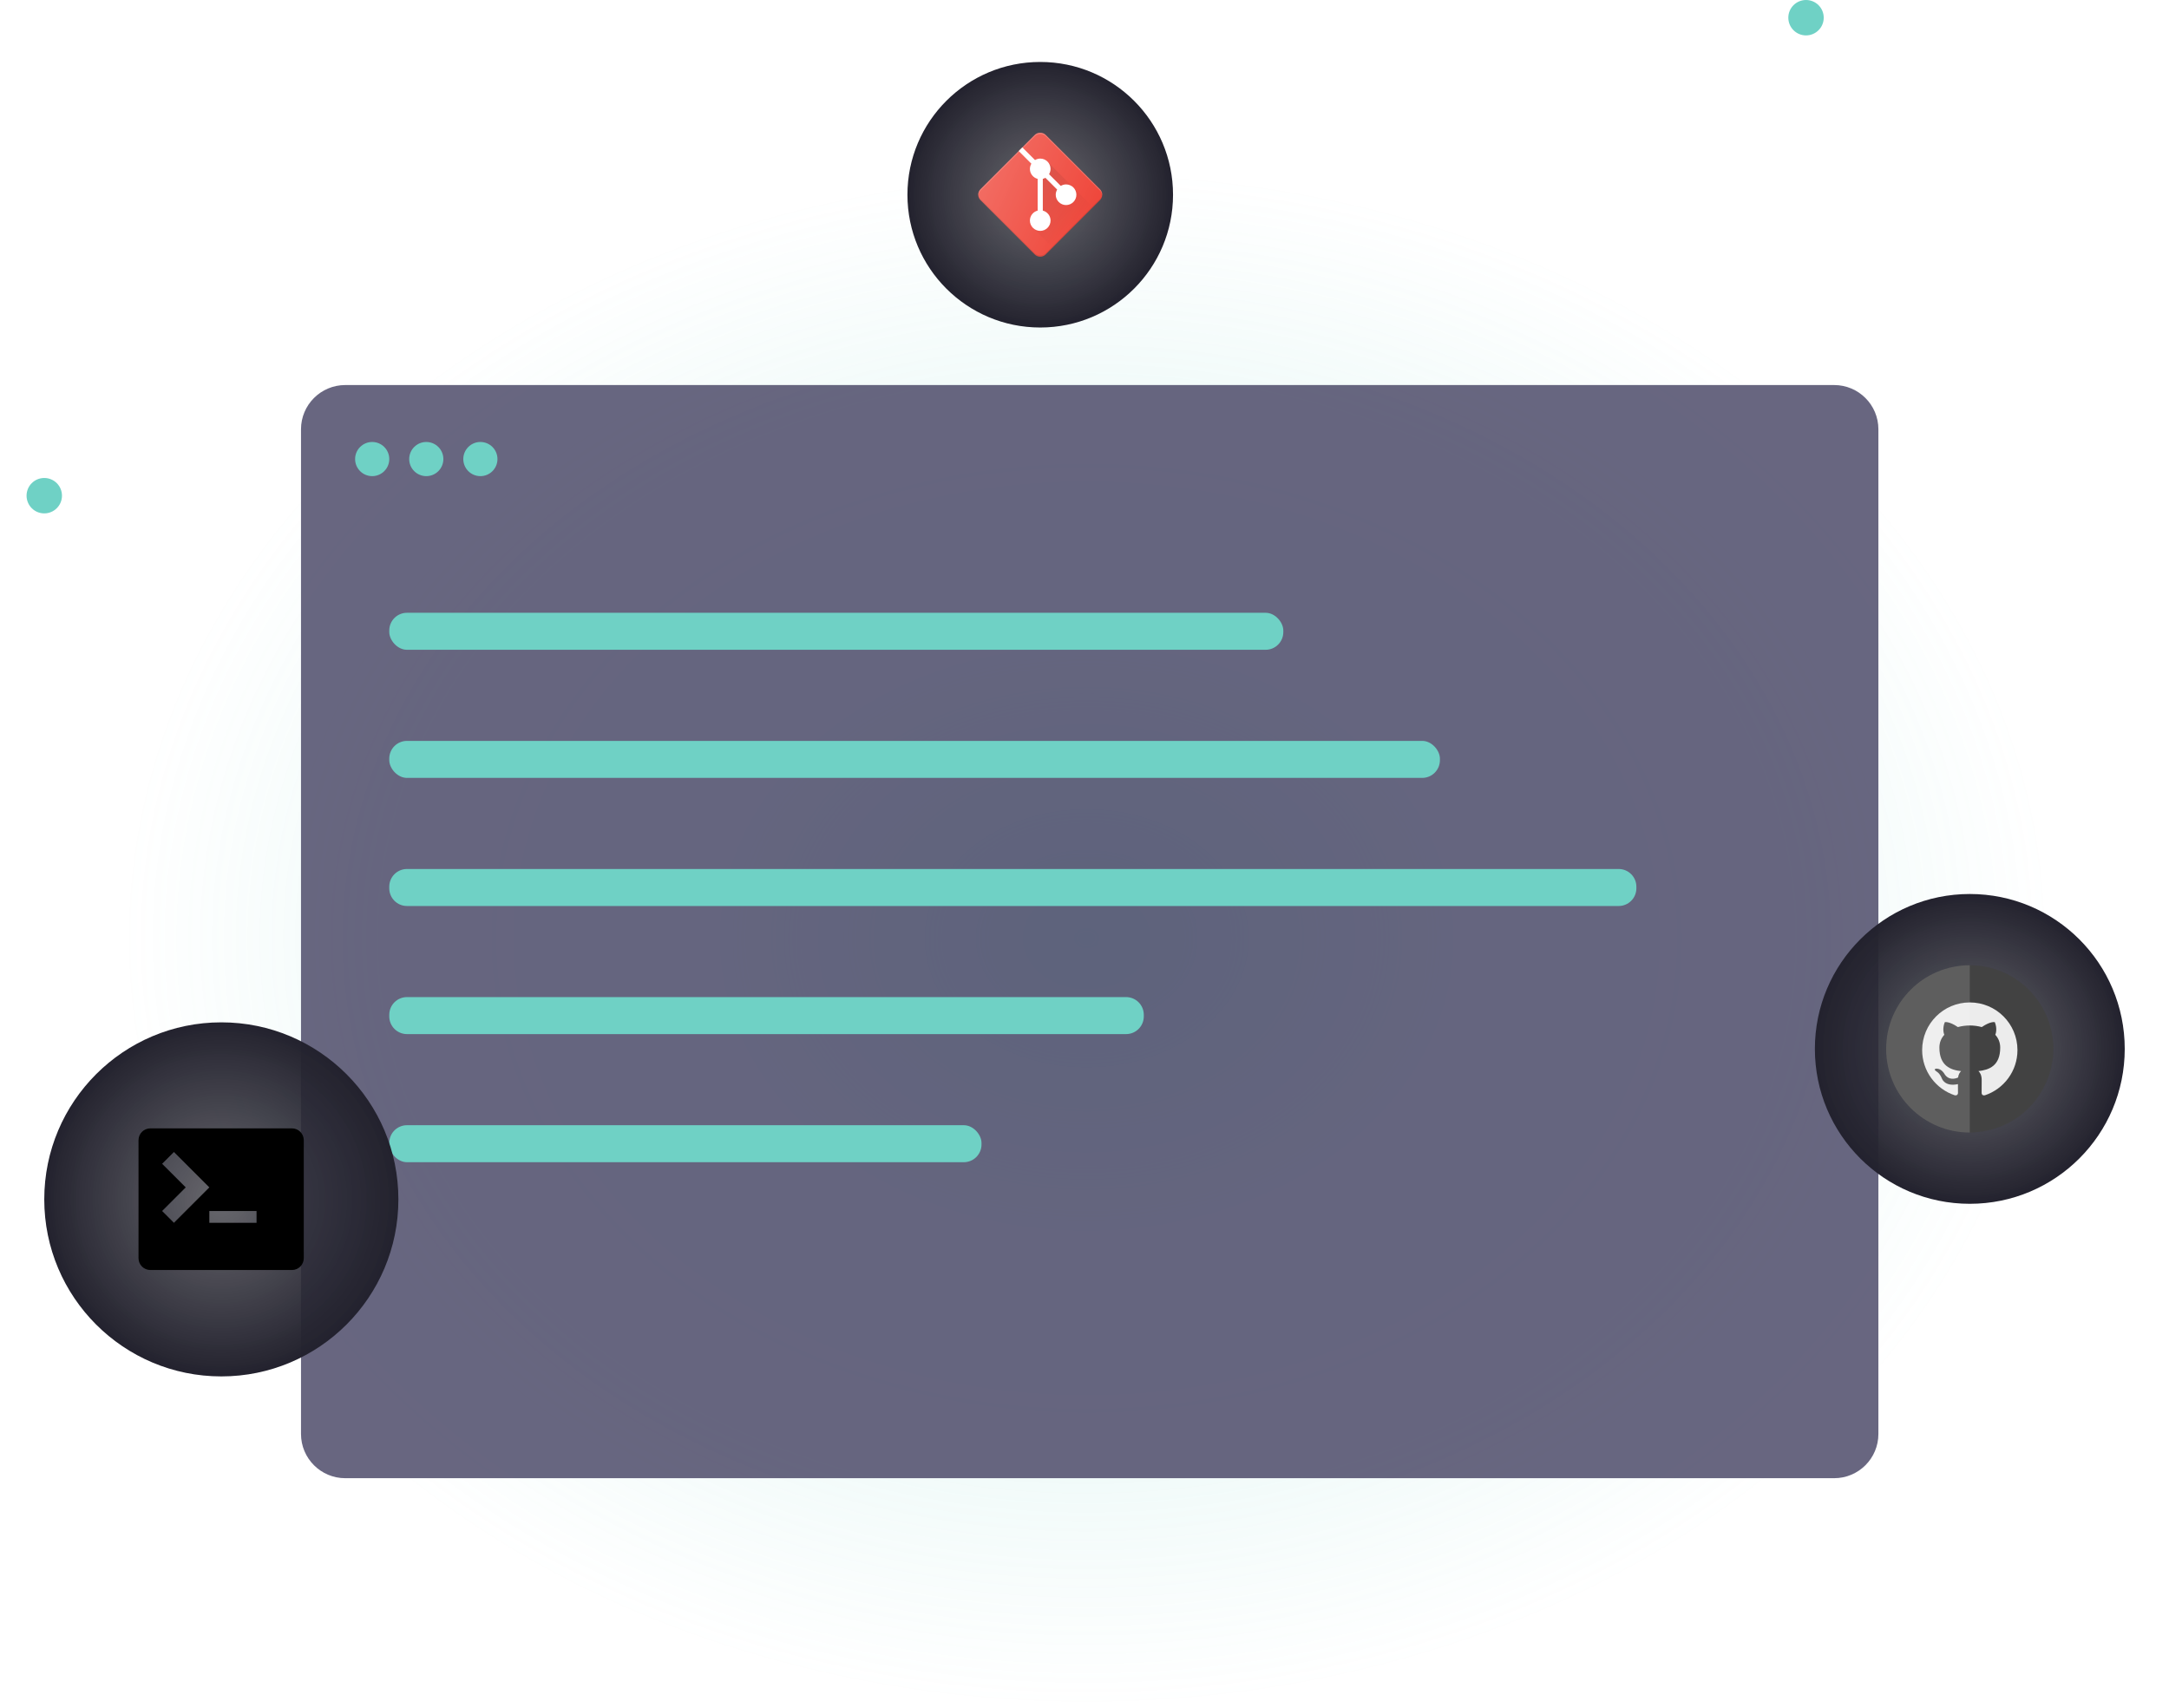 <svg width="490" height="386" viewBox="0 0 490 386" fill="none" xmlns="http://www.w3.org/2000/svg">
<ellipse cx="245.5" cy="212" rx="218.5" ry="174" fill="url(#paint0_radial)"/>
<path d="M68 97C68 91.477 72.477 87 78 87H414.349C419.872 87 424.349 91.477 424.349 97V324C424.349 329.523 419.872 334 414.349 334H78C72.477 334 68 329.523 68 324V97Z" fill="#4E4C6A" fill-opacity="0.85"/>
<circle cx="84.081" cy="103.724" r="3.859" fill="#6FD1C5"/>
<circle cx="96.302" cy="103.724" r="3.859" fill="#6FD1C5"/>
<circle cx="108.523" cy="103.724" r="3.859" fill="#6FD1C5"/>
<rect x="87.94" y="138.458" width="201.974" height="8.362" rx="4" fill="#6FD1C5"/>
<rect x="87.94" y="167.404" width="237.352" height="8.362" rx="4" fill="#6FD1C5"/>
<path d="M87.94 200.349C87.94 198.14 89.731 196.349 91.94 196.349H365.674C367.884 196.349 369.674 198.14 369.674 200.349V200.711C369.674 202.92 367.884 204.711 365.674 204.711H91.94C89.731 204.711 87.94 202.92 87.94 200.711V200.349Z" fill="#6FD1C5"/>
<path d="M87.94 229.294C87.94 227.085 89.731 225.294 91.94 225.294H254.396C256.605 225.294 258.396 227.085 258.396 229.294V229.656C258.396 231.865 256.605 233.656 254.396 233.656H91.94C89.731 233.656 87.94 231.865 87.94 229.656V229.294Z" fill="#6FD1C5"/>
<rect x="87.94" y="254.24" width="133.792" height="8.362" rx="4" fill="#6FD1C5"/>
<g filter="url(#filter0_d)">
<circle cx="439" cy="231" r="35" fill="url(#paint1_radial)"/>
</g>
<g filter="url(#filter1_d)">
<path d="M439 212.1C428.562 212.1 420.1 220.562 420.1 231C420.1 241.438 428.562 249.9 439 249.9C439.158 249.9 439.311 249.882 439.466 249.874C439.521 249.871 439.575 249.87 439.63 249.867C439.827 249.858 440.024 249.847 440.221 249.835C440.861 249.793 441.49 249.711 442.111 249.605C442.826 249.482 443.531 249.325 444.217 249.126C445.409 248.781 446.552 248.332 447.636 247.774C451.435 245.82 454.449 242.606 456.2 238.698C456.214 238.668 456.233 238.642 456.246 238.613C456.604 237.804 456.922 236.976 457.165 236.112C457.307 235.608 457.41 235.089 457.513 234.57C457.547 234.398 457.602 234.233 457.631 234.058C457.757 233.29 457.832 232.505 457.867 231.709C457.878 231.473 457.9 231.239 457.9 231C457.9 230.234 457.838 229.485 457.749 228.743C457.731 228.592 457.698 228.446 457.677 228.296C456.361 219.145 448.516 212.1 439 212.1V212.1Z" fill="#424242"/>
<path fill-rule="evenodd" clip-rule="evenodd" d="M439 220.5C433.055 220.5 428.234 225.32 428.234 231.266C428.234 236.022 431.319 240.058 435.596 241.481C436.135 241.581 436.332 241.248 436.332 240.963C436.332 240.707 436.322 239.859 436.317 238.959C433.322 239.61 432.69 237.689 432.69 237.689C432.201 236.445 431.495 236.114 431.495 236.114C430.518 235.445 431.569 235.459 431.569 235.459C432.65 235.535 433.219 236.569 433.219 236.569C434.179 238.214 435.738 237.739 436.352 237.464C436.449 236.768 436.727 236.293 437.035 236.024C434.644 235.752 432.13 234.829 432.13 230.703C432.13 229.528 432.551 228.568 433.24 227.814C433.128 227.543 432.759 226.448 433.344 224.965C433.344 224.965 434.248 224.675 436.305 226.068C437.164 225.83 438.085 225.71 439 225.706C439.915 225.71 440.837 225.83 441.697 226.068C443.752 224.675 444.655 224.965 444.655 224.965C445.241 226.448 444.872 227.543 444.76 227.814C445.451 228.568 445.868 229.528 445.868 230.703C445.868 234.839 443.35 235.749 440.952 236.015C441.338 236.349 441.683 237.005 441.683 238.009C441.683 239.45 441.67 240.609 441.67 240.963C441.67 241.25 441.864 241.586 442.41 241.48C446.685 240.055 449.766 236.021 449.766 231.266C449.766 225.32 444.946 220.5 439 220.5" fill="#ECECEC"/>
<path opacity="0.15" d="M439 212.1C428.562 212.1 420.1 220.562 420.1 231C420.1 241.438 428.562 249.9 439 249.9V212.1Z" fill="white"/>
</g>
<circle cx="10" cy="112" r="4" fill="#6FD1C5"/>
<circle cx="408" cy="4" r="4" fill="#6FD1C5"/>
<g filter="url(#filter2_d)">
<circle cx="229" cy="38" r="30" fill="url(#paint2_radial)"/>
</g>
<g clip-path="url(#clip0)" filter="url(#filter3_d)">
<path d="M242.488 36.754C242.487 36.754 242.487 36.754 242.487 36.754L230.238 24.497C229.578 23.834 228.421 23.835 227.763 24.496L215.512 36.754C215.182 37.085 215 37.525 215 37.992C215 38.459 215.182 38.899 215.513 39.23L227.762 51.486C228.092 51.818 228.532 52 229 52C229.468 52 229.908 51.818 230.237 51.487L242.487 39.23C242.818 38.899 243 38.459 243 37.992C243 37.525 242.818 37.085 242.488 36.754Z" fill="#EF473B"/>
<path opacity="0.1" d="M242.628 38.805L230.25 51.19C229.917 51.524 229.473 51.708 229 51.708C228.527 51.708 228.082 51.524 227.749 51.189L215.372 38.805C215.228 38.66 215.117 38.492 215.031 38.312C215.095 38.657 215.259 38.976 215.513 39.23L227.762 51.486C228.092 51.818 228.532 52 229 52C229.468 52 229.908 51.818 230.237 51.487L242.487 39.23C242.741 38.976 242.905 38.657 242.969 38.312C242.883 38.492 242.772 38.66 242.628 38.805Z" fill="#010101"/>
<path d="M234.833 35.667C234.396 35.667 233.991 35.795 233.641 36.005L230.995 33.359C231.205 33.009 231.333 32.604 231.333 32.167C231.333 30.88 230.286 29.833 229 29.833C228.568 29.833 228.169 29.959 227.822 30.164L224.959 27.301L224.135 28.126L226.997 30.989C226.792 31.336 226.667 31.735 226.667 32.167C226.667 33.251 227.413 34.156 228.417 34.417V41.583C227.413 41.844 226.667 42.749 226.667 43.833C226.667 45.12 227.714 46.167 229 46.167C230.286 46.167 231.333 45.12 231.333 43.833C231.333 42.749 230.587 41.844 229.583 41.583V34.417C229.79 34.363 229.983 34.282 230.163 34.177L232.823 36.837C232.623 37.181 232.5 37.574 232.5 38C232.5 39.287 233.547 40.333 234.833 40.333C236.12 40.333 237.167 39.287 237.167 38C237.167 36.713 236.12 35.667 234.833 35.667Z" fill="white"/>
<path opacity="0.2" d="M215.512 37.046L227.763 24.788C228.421 24.127 229.578 24.126 230.238 24.788L242.487 37.045C242.487 37.045 242.487 37.046 242.488 37.046C242.783 37.342 242.952 37.726 242.986 38.138C242.99 38.089 243 38.041 243 37.992C243 37.525 242.818 37.085 242.488 36.754C242.487 36.754 242.487 36.754 242.487 36.754L230.238 24.497C229.578 23.834 228.421 23.835 227.763 24.496L215.512 36.754C215.182 37.085 215 37.525 215 37.992C215 38.041 215.01 38.089 215.014 38.137C215.048 37.726 215.217 37.342 215.512 37.046Z" fill="white"/>
<path d="M236.64 36.542C236.964 36.943 237.167 37.446 237.167 38C237.167 39.287 236.12 40.334 234.833 40.334C233.547 40.334 232.5 39.287 232.5 38C232.5 37.575 232.623 37.181 232.823 36.837L230.163 34.178C229.983 34.282 229.79 34.364 229.583 34.417V41.583C230.587 41.844 231.333 42.749 231.333 43.834C231.333 45.12 230.286 46.167 229 46.167C228.403 46.167 227.864 45.935 227.451 45.565L231.805 49.919L240.908 40.81L236.64 36.542ZM230.995 33.359L233.641 36.005C233.991 35.795 234.396 35.667 234.833 35.667C235.388 35.667 235.891 35.869 236.291 36.193L230.834 30.736L230.831 30.738C231.141 31.134 231.333 31.626 231.333 32.167C231.333 32.604 231.205 33.009 230.995 33.359Z" fill="url(#paint3_linear)"/>
<path d="M242.488 36.754C242.487 36.754 242.487 36.754 242.487 36.754L230.238 24.497C229.578 23.834 228.421 23.835 227.763 24.496L215.512 36.754C215.182 37.085 215 37.525 215 37.992C215 38.459 215.182 38.899 215.513 39.23L227.762 51.486C228.092 51.818 228.532 52 229 52C229.468 52 229.908 51.818 230.237 51.487L242.487 39.23C242.818 38.899 243 38.459 243 37.992C243 37.525 242.818 37.085 242.488 36.754Z" fill="url(#paint4_linear)"/>
</g>
<g filter="url(#filter4_d)">
<circle cx="44" cy="265" r="40" fill="url(#paint5_radial)"/>
</g>
<g clip-path="url(#clip1)" filter="url(#filter5_d)">
<path d="M59.958 248.958H27.958C26.485 248.958 25.292 250.152 25.292 251.625V278.292C25.292 279.765 26.485 280.959 27.958 280.959H59.958C61.431 280.959 62.625 279.765 62.625 278.292V251.625C62.625 250.152 61.431 248.958 59.958 248.958ZM30.625 267.625L35.958 262.292L30.625 256.958L33.292 254.292L41.292 262.292L33.292 270.292L30.625 267.625ZM51.958 270.292H41.292V267.625H51.958V270.292Z" fill="black"/>
</g>
<defs>
<filter id="filter0_d" x="400" y="192" width="90" height="90" filterUnits="userSpaceOnUse" color-interpolation-filters="sRGB">
<feFlood flood-opacity="0" result="BackgroundImageFix"/>
<feColorMatrix in="SourceAlpha" type="matrix" values="0 0 0 0 0 0 0 0 0 0 0 0 0 0 0 0 0 0 127 0"/>
<feOffset dx="6" dy="6"/>
<feGaussianBlur stdDeviation="5"/>
<feColorMatrix type="matrix" values="0 0 0 0 0.169 0 0 0 0 0.161 0 0 0 0 0.247 0 0 0 1 0"/>
<feBlend mode="normal" in2="BackgroundImageFix" result="effect1_dropShadow"/>
<feBlend mode="normal" in="SourceGraphic" in2="effect1_dropShadow" result="shape"/>
</filter>
<filter id="filter1_d" x="414" y="206" width="62" height="62" filterUnits="userSpaceOnUse" color-interpolation-filters="sRGB">
<feFlood flood-opacity="0" result="BackgroundImageFix"/>
<feColorMatrix in="SourceAlpha" type="matrix" values="0 0 0 0 0 0 0 0 0 0 0 0 0 0 0 0 0 0 127 0"/>
<feOffset dx="6" dy="6"/>
<feGaussianBlur stdDeviation="5"/>
<feColorMatrix type="matrix" values="0 0 0 0 0.124 0 0 0 0 0.117 0 0 0 0 0.2 0 0 0 0.5 0"/>
<feBlend mode="normal" in2="BackgroundImageFix" result="effect1_dropShadow"/>
<feBlend mode="normal" in="SourceGraphic" in2="effect1_dropShadow" result="shape"/>
</filter>
<filter id="filter2_d" x="195" y="4" width="80" height="80" filterUnits="userSpaceOnUse" color-interpolation-filters="sRGB">
<feFlood flood-opacity="0" result="BackgroundImageFix"/>
<feColorMatrix in="SourceAlpha" type="matrix" values="0 0 0 0 0 0 0 0 0 0 0 0 0 0 0 0 0 0 127 0"/>
<feOffset dx="6" dy="6"/>
<feGaussianBlur stdDeviation="5"/>
<feColorMatrix type="matrix" values="0 0 0 0 0.169 0 0 0 0 0.161 0 0 0 0 0.247 0 0 0 1 0"/>
<feBlend mode="normal" in2="BackgroundImageFix" result="effect1_dropShadow"/>
<feBlend mode="normal" in="SourceGraphic" in2="effect1_dropShadow" result="shape"/>
</filter>
<filter id="filter3_d" x="213" y="22" width="44" height="44" filterUnits="userSpaceOnUse" color-interpolation-filters="sRGB">
<feFlood flood-opacity="0" result="BackgroundImageFix"/>
<feColorMatrix in="SourceAlpha" type="matrix" values="0 0 0 0 0 0 0 0 0 0 0 0 0 0 0 0 0 0 127 0"/>
<feOffset dx="6" dy="6"/>
<feGaussianBlur stdDeviation="4"/>
<feColorMatrix type="matrix" values="0 0 0 0 0.124 0 0 0 0 0.117 0 0 0 0 0.2 0 0 0 0.5 0"/>
<feBlend mode="normal" in2="BackgroundImageFix" result="effect1_dropShadow"/>
<feBlend mode="normal" in="SourceGraphic" in2="effect1_dropShadow" result="shape"/>
</filter>
<filter id="filter4_d" x="0" y="221" width="100" height="100" filterUnits="userSpaceOnUse" color-interpolation-filters="sRGB">
<feFlood flood-opacity="0" result="BackgroundImageFix"/>
<feColorMatrix in="SourceAlpha" type="matrix" values="0 0 0 0 0 0 0 0 0 0 0 0 0 0 0 0 0 0 127 0"/>
<feOffset dx="6" dy="6"/>
<feGaussianBlur stdDeviation="5"/>
<feColorMatrix type="matrix" values="0 0 0 0 0.169 0 0 0 0 0.161 0 0 0 0 0.247 0 0 0 1 0"/>
<feBlend mode="normal" in2="BackgroundImageFix" result="effect1_dropShadow"/>
<feBlend mode="normal" in="SourceGraphic" in2="effect1_dropShadow" result="shape"/>
</filter>
<filter id="filter5_d" x="21.333" y="239.667" width="57.333" height="62.667" filterUnits="userSpaceOnUse" color-interpolation-filters="sRGB">
<feFlood flood-opacity="0" result="BackgroundImageFix"/>
<feColorMatrix in="SourceAlpha" type="matrix" values="0 0 0 0 0 0 0 0 0 0 0 0 0 0 0 0 0 0 127 0"/>
<feOffset dx="6" dy="6"/>
<feGaussianBlur stdDeviation="5"/>
<feColorMatrix type="matrix" values="0 0 0 0 0.124 0 0 0 0 0.117 0 0 0 0 0.2 0 0 0 0.5 0"/>
<feBlend mode="normal" in2="BackgroundImageFix" result="effect1_dropShadow"/>
<feBlend mode="normal" in="SourceGraphic" in2="effect1_dropShadow" result="shape"/>
</filter>
<radialGradient id="paint0_radial" cx="0" cy="0" r="1" gradientUnits="userSpaceOnUse" gradientTransform="translate(245.5 212) rotate(90) scale(174 218.5)">
<stop stop-color="#6FD1C5" stop-opacity="0.5"/>
<stop offset="0.395" stop-color="#6FD1C5" stop-opacity="0.15"/>
<stop offset="0.686" stop-color="#6FD1C5" stop-opacity="0.1"/>
<stop offset="1" stop-color="#6FD1C5" stop-opacity="0"/>
</radialGradient>
<radialGradient id="paint1_radial" cx="0" cy="0" r="1" gradientUnits="userSpaceOnUse" gradientTransform="translate(439 231) rotate(90) scale(35)">
<stop stop-color="#35353D" stop-opacity="0.75"/>
<stop offset="1" stop-color="#23222E"/>
</radialGradient>
<radialGradient id="paint2_radial" cx="0" cy="0" r="1" gradientUnits="userSpaceOnUse" gradientTransform="translate(229 38) rotate(90) scale(30)">
<stop stop-color="#35353D" stop-opacity="0.75"/>
<stop offset="1" stop-color="#23222E"/>
</radialGradient>
<linearGradient id="paint3_linear" x1="226.281" y1="35.289" x2="236.358" y2="45.366" gradientUnits="userSpaceOnUse">
<stop stop-color="#010101" stop-opacity="0.1"/>
<stop offset="1" stop-color="#010101" stop-opacity="0"/>
</linearGradient>
<linearGradient id="paint4_linear" x1="217.349" y1="32.563" x2="240.647" y2="43.427" gradientUnits="userSpaceOnUse">
<stop stop-color="white" stop-opacity="0.2"/>
<stop offset="1" stop-color="white" stop-opacity="0"/>
</linearGradient>
<radialGradient id="paint5_radial" cx="0" cy="0" r="1" gradientUnits="userSpaceOnUse" gradientTransform="translate(44 265) rotate(90) scale(40)">
<stop stop-color="#35353D" stop-opacity="0.75"/>
<stop offset="1" stop-color="#23222E"/>
</radialGradient>
<clipPath id="clip0">
<rect width="28" height="28" fill="white" transform="translate(215 24)"/>
</clipPath>
<clipPath id="clip1">
<rect width="37.333" height="42.667" fill="white" transform="translate(25.333 243.667)"/>
</clipPath>
</defs>
</svg>
